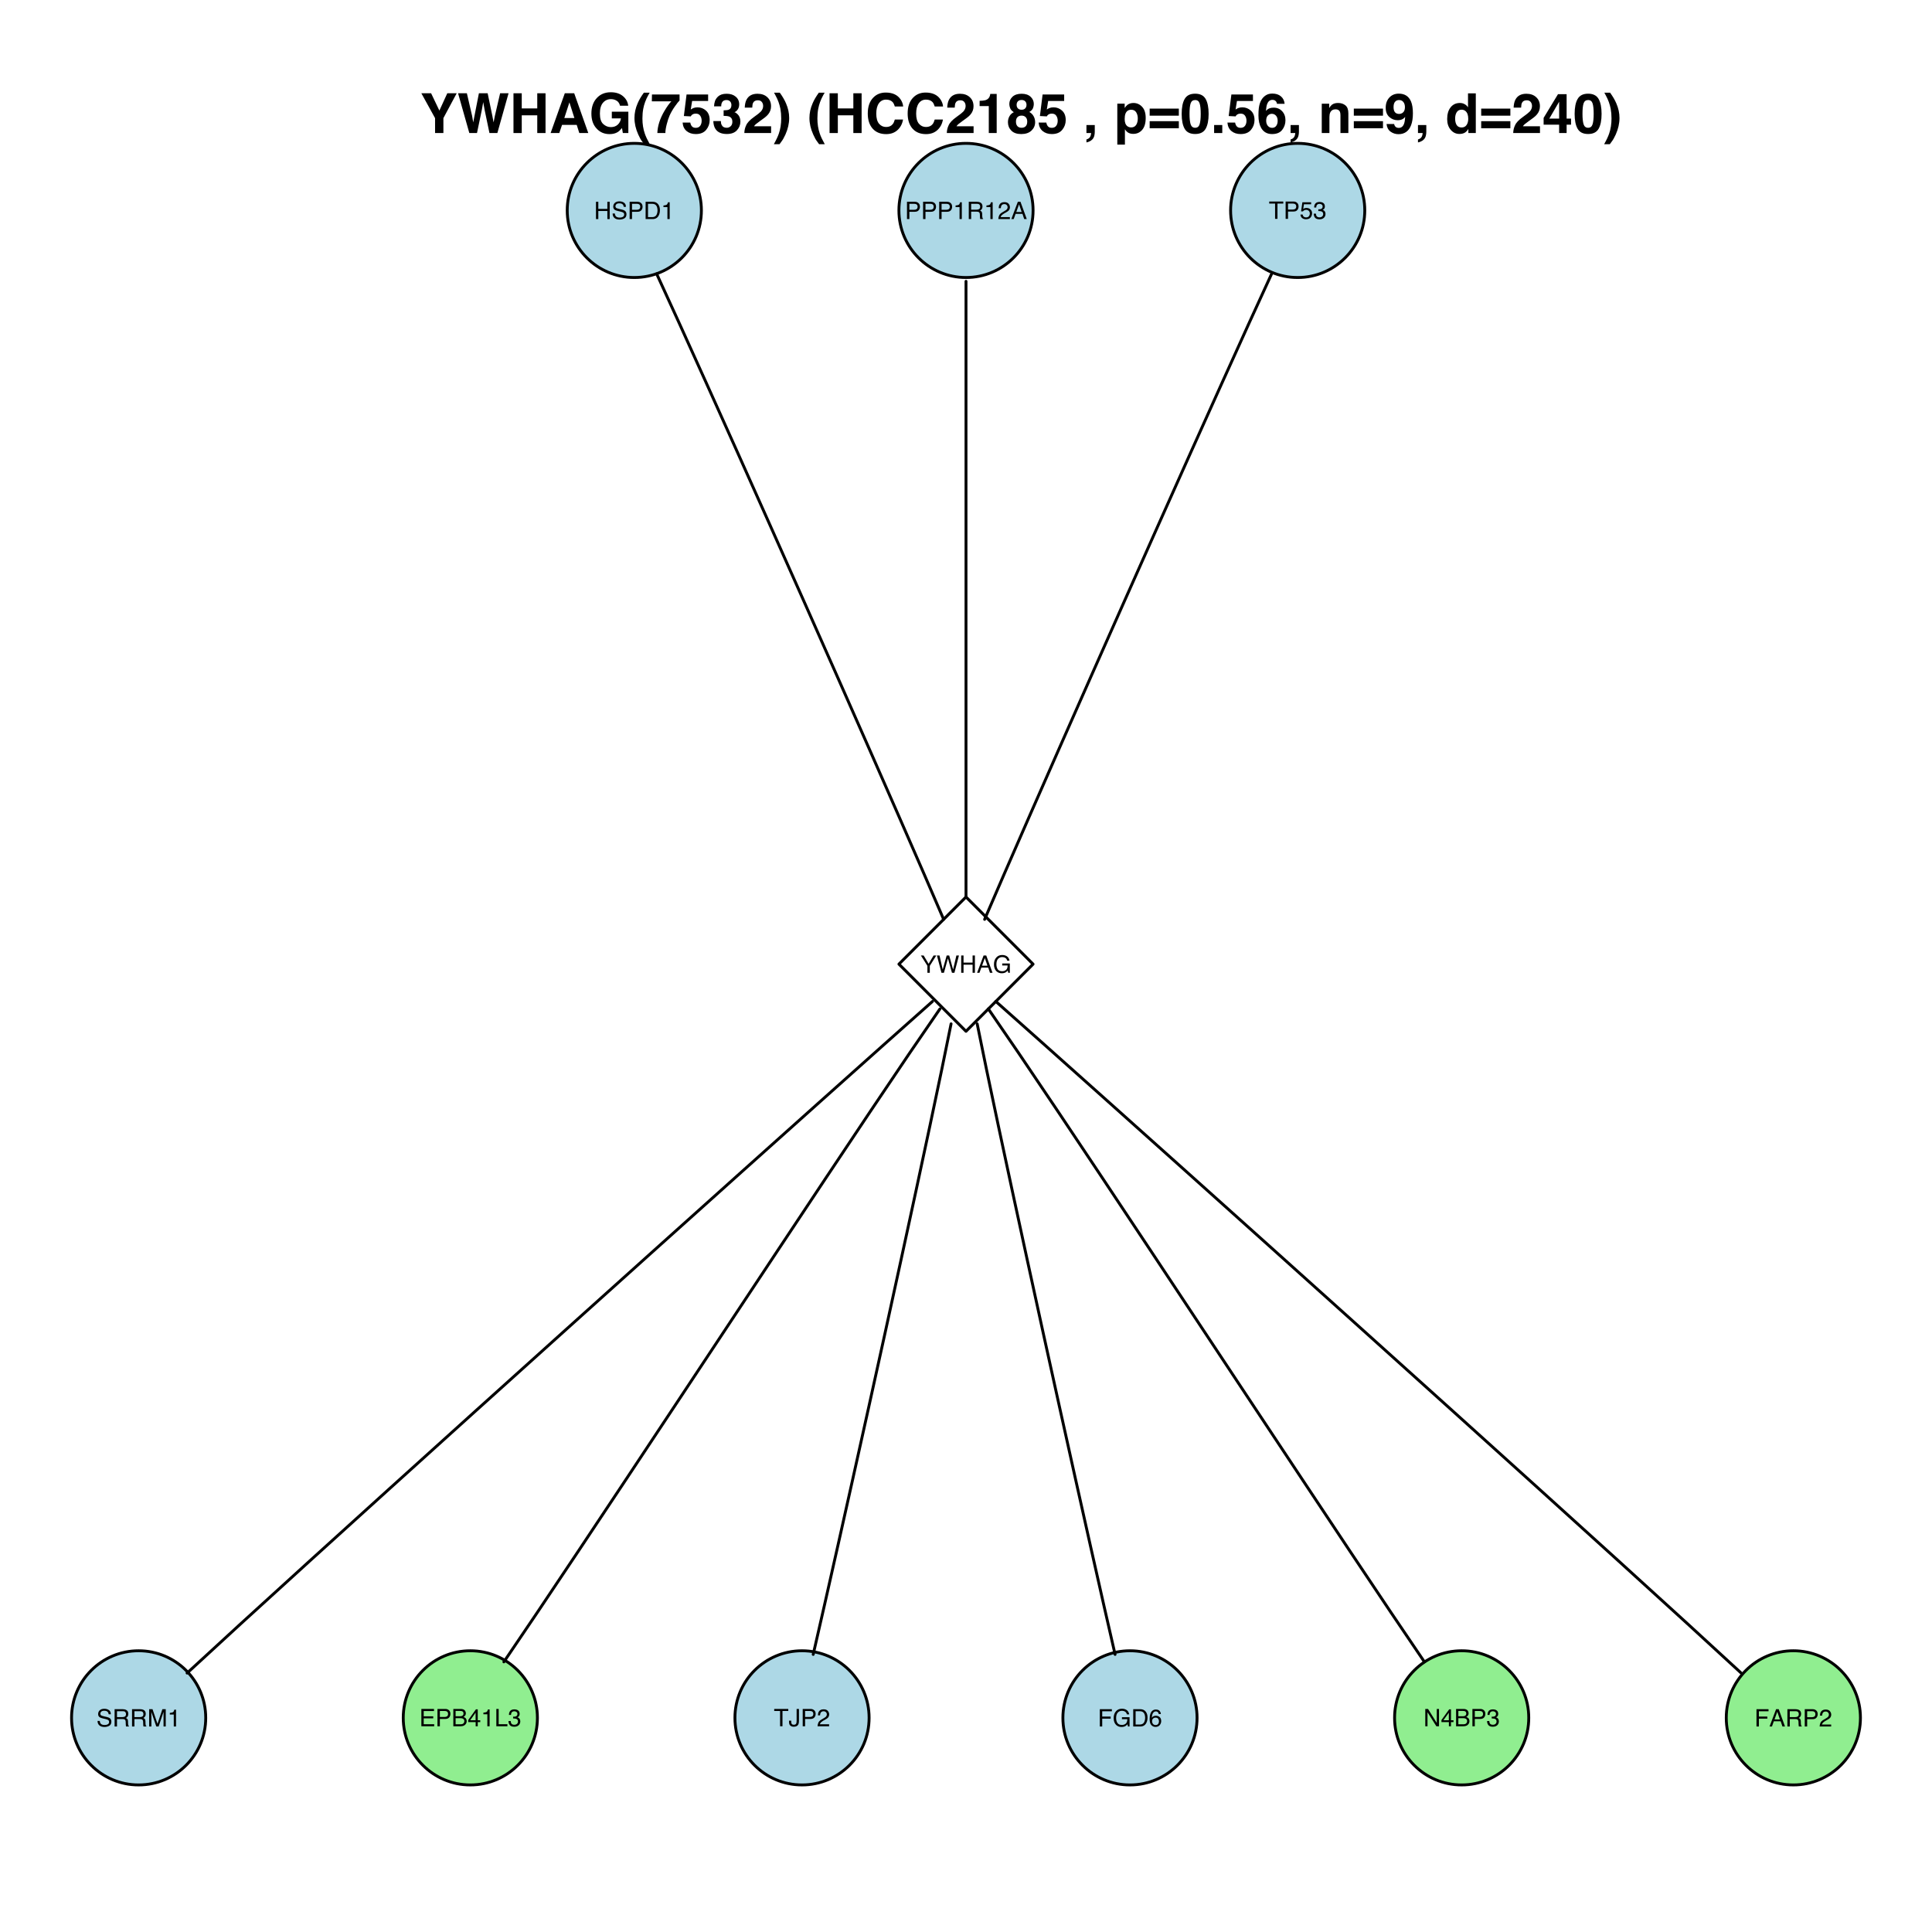 <?xml version="1.0" encoding="UTF-8"?>
<svg xmlns="http://www.w3.org/2000/svg" xmlns:xlink="http://www.w3.org/1999/xlink" width="504pt" height="504pt" viewBox="0 0 504 504" version="1.1">
<defs>
<g>
<symbol overflow="visible" id="glyph0-0">
<path style="stroke:none;" d="M 0.203 0 L 0.203 -4.516 L 3.781 -4.516 L 3.781 0 Z M 3.219 -0.562 L 3.219 -3.953 L 0.766 -3.953 L 0.766 -0.562 Z "/>
</symbol>
<symbol overflow="visible" id="glyph0-1">
<path style="stroke:none;" d="M 0.5 -4.516 L 1.109 -4.516 L 1.109 -2.656 L 3.469 -2.656 L 3.469 -4.516 L 4.078 -4.516 L 4.078 0 L 3.469 0 L 3.469 -2.109 L 1.109 -2.109 L 1.109 0 L 0.5 0 Z "/>
</symbol>
<symbol overflow="visible" id="glyph0-2">
<path style="stroke:none;" d="M 0.875 -1.453 C 0.895 -1.203 0.957 -0.992 1.062 -0.828 C 1.258 -0.535 1.617 -0.391 2.141 -0.391 C 2.367 -0.391 2.578 -0.422 2.766 -0.484 C 3.129 -0.609 3.312 -0.836 3.312 -1.172 C 3.312 -1.41 3.234 -1.582 3.078 -1.688 C 2.922 -1.789 2.676 -1.879 2.344 -1.953 L 1.734 -2.094 C 1.336 -2.188 1.055 -2.285 0.891 -2.391 C 0.598 -2.578 0.453 -2.859 0.453 -3.234 C 0.453 -3.641 0.594 -3.973 0.875 -4.234 C 1.156 -4.492 1.551 -4.625 2.062 -4.625 C 2.539 -4.625 2.941 -4.508 3.266 -4.281 C 3.598 -4.051 3.766 -3.688 3.766 -3.188 L 3.203 -3.188 C 3.172 -3.426 3.102 -3.613 3 -3.75 C 2.812 -3.988 2.492 -4.109 2.047 -4.109 C 1.691 -4.109 1.43 -4.031 1.266 -3.875 C 1.109 -3.719 1.031 -3.539 1.031 -3.344 C 1.031 -3.125 1.125 -2.961 1.312 -2.859 C 1.438 -2.797 1.711 -2.711 2.141 -2.609 L 2.766 -2.469 C 3.066 -2.395 3.301 -2.301 3.469 -2.188 C 3.758 -1.969 3.906 -1.66 3.906 -1.266 C 3.906 -0.766 3.723 -0.406 3.359 -0.188 C 2.992 0.02 2.57 0.125 2.094 0.125 C 1.531 0.125 1.086 -0.016 0.766 -0.297 C 0.453 -0.578 0.297 -0.961 0.297 -1.453 Z M 2.109 -4.641 Z "/>
</symbol>
<symbol overflow="visible" id="glyph0-3">
<path style="stroke:none;" d="M 0.531 -4.516 L 2.578 -4.516 C 2.973 -4.516 3.289 -4.398 3.531 -4.172 C 3.781 -3.953 3.906 -3.633 3.906 -3.219 C 3.906 -2.863 3.797 -2.555 3.578 -2.297 C 3.359 -2.035 3.023 -1.906 2.578 -1.906 L 1.156 -1.906 L 1.156 0 L 0.531 0 Z M 3.297 -3.219 C 3.297 -3.551 3.172 -3.773 2.922 -3.891 C 2.785 -3.953 2.602 -3.984 2.375 -3.984 L 1.156 -3.984 L 1.156 -2.422 L 2.375 -2.422 C 2.645 -2.422 2.863 -2.477 3.031 -2.594 C 3.207 -2.719 3.297 -2.926 3.297 -3.219 Z "/>
</symbol>
<symbol overflow="visible" id="glyph0-4">
<path style="stroke:none;" d="M 2.219 -0.516 C 2.426 -0.516 2.594 -0.539 2.719 -0.594 C 2.957 -0.664 3.156 -0.816 3.312 -1.047 C 3.426 -1.234 3.508 -1.469 3.562 -1.75 C 3.594 -1.914 3.609 -2.07 3.609 -2.219 C 3.609 -2.781 3.5 -3.211 3.281 -3.516 C 3.062 -3.828 2.703 -3.984 2.203 -3.984 L 1.125 -3.984 L 1.125 -0.516 Z M 0.5 -4.516 L 2.344 -4.516 C 2.957 -4.516 3.438 -4.297 3.781 -3.859 C 4.082 -3.461 4.234 -2.953 4.234 -2.328 C 4.234 -1.848 4.145 -1.414 3.969 -1.031 C 3.656 -0.344 3.109 0 2.328 0 L 0.5 0 Z "/>
</symbol>
<symbol overflow="visible" id="glyph0-5">
<path style="stroke:none;" d="M 0.609 -3.125 L 0.609 -3.547 C 1.004 -3.578 1.281 -3.641 1.438 -3.734 C 1.594 -3.828 1.711 -4.047 1.797 -4.391 L 2.234 -4.391 L 2.234 0 L 1.641 0 L 1.641 -3.125 Z "/>
</symbol>
<symbol overflow="visible" id="glyph0-6">
<path style="stroke:none;" d="M 2.578 -2.453 C 2.867 -2.453 3.098 -2.508 3.266 -2.625 C 3.43 -2.738 3.516 -2.941 3.516 -3.234 C 3.516 -3.555 3.395 -3.781 3.156 -3.906 C 3.031 -3.957 2.863 -3.984 2.656 -3.984 L 1.172 -3.984 L 1.172 -2.453 Z M 0.547 -4.516 L 2.641 -4.516 C 2.984 -4.516 3.27 -4.461 3.5 -4.359 C 3.914 -4.172 4.125 -3.816 4.125 -3.297 C 4.125 -3.023 4.066 -2.801 3.953 -2.625 C 3.848 -2.457 3.695 -2.32 3.5 -2.219 C 3.676 -2.145 3.805 -2.051 3.891 -1.938 C 3.984 -1.82 4.035 -1.633 4.047 -1.375 L 4.062 -0.766 C 4.07 -0.586 4.086 -0.457 4.109 -0.375 C 4.141 -0.227 4.203 -0.133 4.297 -0.094 L 4.297 0 L 3.547 0 C 3.535 -0.039 3.52 -0.094 3.5 -0.156 C 3.488 -0.219 3.477 -0.332 3.469 -0.5 L 3.438 -1.266 C 3.426 -1.555 3.316 -1.754 3.109 -1.859 C 2.992 -1.91 2.812 -1.938 2.562 -1.938 L 1.172 -1.938 L 1.172 0 L 0.547 0 Z "/>
</symbol>
<symbol overflow="visible" id="glyph0-7">
<path style="stroke:none;" d="M 0.203 0 C 0.223 -0.375 0.301 -0.703 0.438 -0.984 C 0.57 -1.266 0.836 -1.52 1.234 -1.75 L 1.812 -2.094 C 2.082 -2.25 2.27 -2.379 2.375 -2.484 C 2.539 -2.66 2.625 -2.859 2.625 -3.078 C 2.625 -3.328 2.547 -3.523 2.391 -3.672 C 2.242 -3.828 2.039 -3.906 1.781 -3.906 C 1.406 -3.906 1.145 -3.766 1 -3.484 C 0.914 -3.328 0.867 -3.113 0.859 -2.844 L 0.297 -2.844 C 0.305 -3.227 0.379 -3.539 0.516 -3.781 C 0.754 -4.207 1.176 -4.422 1.781 -4.422 C 2.289 -4.422 2.66 -4.281 2.891 -4 C 3.117 -3.727 3.234 -3.426 3.234 -3.094 C 3.234 -2.75 3.113 -2.445 2.875 -2.188 C 2.727 -2.051 2.469 -1.879 2.094 -1.672 L 1.672 -1.438 C 1.473 -1.32 1.316 -1.211 1.203 -1.109 C 0.992 -0.93 0.863 -0.734 0.812 -0.516 L 3.219 -0.516 L 3.219 0 Z "/>
</symbol>
<symbol overflow="visible" id="glyph0-8">
<path style="stroke:none;" d="M 2.797 -1.844 L 2.109 -3.844 L 1.391 -1.844 Z M 1.797 -4.516 L 2.484 -4.516 L 4.125 0 L 3.453 0 L 3 -1.359 L 1.203 -1.359 L 0.719 0 L 0.094 0 Z M 2.109 -4.516 Z "/>
</symbol>
<symbol overflow="visible" id="glyph0-9">
<path style="stroke:none;" d="M 3.766 -4.516 L 3.766 -3.984 L 2.25 -3.984 L 2.25 0 L 1.625 0 L 1.625 -3.984 L 0.094 -3.984 L 0.094 -4.516 Z "/>
</symbol>
<symbol overflow="visible" id="glyph0-10">
<path style="stroke:none;" d="M 0.781 -1.125 C 0.812 -0.812 0.957 -0.594 1.219 -0.469 C 1.352 -0.406 1.504 -0.375 1.672 -0.375 C 2.004 -0.375 2.25 -0.477 2.406 -0.688 C 2.562 -0.895 2.641 -1.129 2.641 -1.391 C 2.641 -1.691 2.547 -1.926 2.359 -2.094 C 2.172 -2.258 1.945 -2.344 1.688 -2.344 C 1.488 -2.344 1.32 -2.305 1.188 -2.234 C 1.051 -2.16 0.938 -2.062 0.844 -1.938 L 0.359 -1.953 L 0.703 -4.328 L 2.984 -4.328 L 2.984 -3.797 L 1.109 -3.797 L 0.922 -2.578 C 1.023 -2.648 1.125 -2.707 1.219 -2.75 C 1.383 -2.812 1.57 -2.844 1.781 -2.844 C 2.188 -2.844 2.531 -2.711 2.812 -2.453 C 3.094 -2.191 3.234 -1.863 3.234 -1.469 C 3.234 -1.051 3.102 -0.68 2.844 -0.359 C 2.594 -0.047 2.188 0.109 1.625 0.109 C 1.258 0.109 0.938 0.008 0.656 -0.188 C 0.383 -0.395 0.234 -0.707 0.203 -1.125 Z "/>
</symbol>
<symbol overflow="visible" id="glyph0-11">
<path style="stroke:none;" d="M 1.641 0.125 C 1.117 0.125 0.738 -0.016 0.5 -0.297 C 0.27 -0.586 0.156 -0.941 0.156 -1.359 L 0.734 -1.359 C 0.754 -1.066 0.805 -0.859 0.891 -0.734 C 1.035 -0.504 1.297 -0.391 1.672 -0.391 C 1.961 -0.391 2.191 -0.469 2.359 -0.625 C 2.535 -0.781 2.625 -0.977 2.625 -1.219 C 2.625 -1.52 2.531 -1.727 2.344 -1.844 C 2.164 -1.969 1.91 -2.031 1.578 -2.031 C 1.547 -2.031 1.508 -2.031 1.469 -2.031 C 1.426 -2.031 1.391 -2.031 1.359 -2.031 L 1.359 -2.516 C 1.41 -2.516 1.457 -2.508 1.5 -2.5 C 1.539 -2.5 1.582 -2.5 1.625 -2.5 C 1.832 -2.5 2.004 -2.535 2.141 -2.609 C 2.367 -2.723 2.484 -2.926 2.484 -3.219 C 2.484 -3.438 2.406 -3.602 2.25 -3.719 C 2.094 -3.844 1.91 -3.906 1.703 -3.906 C 1.336 -3.906 1.082 -3.781 0.938 -3.531 C 0.863 -3.395 0.82 -3.203 0.812 -2.953 L 0.266 -2.953 C 0.266 -3.285 0.328 -3.566 0.453 -3.797 C 0.68 -4.203 1.078 -4.406 1.641 -4.406 C 2.098 -4.406 2.445 -4.305 2.688 -4.109 C 2.938 -3.91 3.062 -3.617 3.062 -3.234 C 3.062 -2.961 2.988 -2.742 2.844 -2.578 C 2.75 -2.473 2.629 -2.395 2.484 -2.344 C 2.723 -2.27 2.906 -2.145 3.031 -1.969 C 3.164 -1.789 3.234 -1.566 3.234 -1.297 C 3.234 -0.879 3.094 -0.535 2.812 -0.266 C 2.531 -0.004 2.141 0.125 1.641 0.125 Z "/>
</symbol>
<symbol overflow="visible" id="glyph0-12">
<path style="stroke:none;" d="M 0.125 -4.516 L 0.844 -4.516 L 2.141 -2.344 L 3.438 -4.516 L 4.156 -4.516 L 2.453 -1.812 L 2.453 0 L 1.828 0 L 1.828 -1.812 Z M 2.156 -4.516 Z "/>
</symbol>
<symbol overflow="visible" id="glyph0-13">
<path style="stroke:none;" d="M 0.781 -4.516 L 1.625 -0.844 L 2.656 -4.516 L 3.312 -4.516 L 4.328 -0.844 L 5.188 -4.516 L 5.859 -4.516 L 4.672 0 L 4.031 0 L 2.984 -3.75 L 1.938 0 L 1.297 0 L 0.109 -4.516 Z "/>
</symbol>
<symbol overflow="visible" id="glyph0-14">
<path style="stroke:none;" d="M 2.438 -4.641 C 2.852 -4.641 3.219 -4.555 3.531 -4.391 C 3.977 -4.148 4.254 -3.738 4.359 -3.156 L 3.75 -3.156 C 3.676 -3.477 3.523 -3.711 3.297 -3.859 C 3.066 -4.016 2.773 -4.094 2.422 -4.094 C 2.004 -4.094 1.648 -3.938 1.359 -3.625 C 1.078 -3.312 0.938 -2.844 0.938 -2.219 C 0.938 -1.688 1.051 -1.25 1.281 -0.906 C 1.52 -0.57 1.906 -0.406 2.438 -0.406 C 2.844 -0.406 3.18 -0.52 3.453 -0.75 C 3.723 -0.988 3.859 -1.375 3.859 -1.906 L 2.453 -1.906 L 2.453 -2.422 L 4.438 -2.422 L 4.438 0 L 4.031 0 L 3.891 -0.578 C 3.68 -0.348 3.5 -0.191 3.344 -0.109 C 3.07 0.047 2.727 0.125 2.312 0.125 C 1.781 0.125 1.32 -0.051 0.938 -0.406 C 0.508 -0.832 0.297 -1.426 0.297 -2.188 C 0.297 -2.945 0.504 -3.551 0.922 -4 C 1.305 -4.426 1.812 -4.641 2.438 -4.641 Z M 2.328 -4.641 Z "/>
</symbol>
<symbol overflow="visible" id="glyph0-15">
<path style="stroke:none;" d="M 0.469 -4.516 L 1.344 -4.516 L 2.641 -0.703 L 3.922 -4.516 L 4.797 -4.516 L 4.797 0 L 4.219 0 L 4.219 -2.672 C 4.219 -2.754 4.219 -2.898 4.219 -3.109 C 4.219 -3.328 4.219 -3.562 4.219 -3.812 L 2.938 0 L 2.328 0 L 1.031 -3.812 L 1.031 -3.672 C 1.031 -3.555 1.031 -3.383 1.031 -3.156 C 1.039 -2.938 1.047 -2.773 1.047 -2.672 L 1.047 0 L 0.469 0 Z "/>
</symbol>
<symbol overflow="visible" id="glyph0-16">
<path style="stroke:none;" d="M 0.531 -4.516 L 3.828 -4.516 L 3.828 -3.969 L 1.141 -3.969 L 1.141 -2.594 L 3.625 -2.594 L 3.625 -2.062 L 1.141 -2.062 L 1.141 -0.531 L 3.875 -0.531 L 3.875 0 L 0.531 0 Z M 2.203 -4.516 Z "/>
</symbol>
<symbol overflow="visible" id="glyph0-17">
<path style="stroke:none;" d="M 2.172 -2.609 C 2.43 -2.609 2.633 -2.645 2.781 -2.719 C 3.008 -2.832 3.125 -3.035 3.125 -3.328 C 3.125 -3.617 3.004 -3.816 2.766 -3.922 C 2.629 -3.973 2.426 -4 2.156 -4 L 1.062 -4 L 1.062 -2.609 Z M 2.391 -0.516 C 2.766 -0.516 3.031 -0.625 3.188 -0.844 C 3.289 -0.977 3.344 -1.145 3.344 -1.344 C 3.344 -1.676 3.191 -1.898 2.891 -2.016 C 2.734 -2.078 2.531 -2.109 2.281 -2.109 L 1.062 -2.109 L 1.062 -0.516 Z M 0.469 -4.516 L 2.406 -4.516 C 2.938 -4.516 3.312 -4.359 3.531 -4.047 C 3.664 -3.859 3.734 -3.641 3.734 -3.391 C 3.734 -3.109 3.648 -2.879 3.484 -2.703 C 3.398 -2.598 3.281 -2.508 3.125 -2.438 C 3.352 -2.344 3.523 -2.242 3.641 -2.141 C 3.848 -1.941 3.953 -1.664 3.953 -1.312 C 3.953 -1.02 3.859 -0.758 3.672 -0.531 C 3.398 -0.176 2.969 0 2.375 0 L 0.469 0 Z "/>
</symbol>
<symbol overflow="visible" id="glyph0-18">
<path style="stroke:none;" d="M 2.078 -1.562 L 2.078 -3.547 L 0.672 -1.562 Z M 2.094 0 L 2.094 -1.078 L 0.156 -1.078 L 0.156 -1.625 L 2.172 -4.422 L 2.641 -4.422 L 2.641 -1.562 L 3.297 -1.562 L 3.297 -1.078 L 2.641 -1.078 L 2.641 0 Z "/>
</symbol>
<symbol overflow="visible" id="glyph0-19">
<path style="stroke:none;" d="M 0.484 -4.516 L 1.094 -4.516 L 1.094 -0.531 L 3.375 -0.531 L 3.375 0 L 0.484 0 Z "/>
</symbol>
<symbol overflow="visible" id="glyph0-20">
<path style="stroke:none;" d="M 2.703 -1.344 C 2.703 -0.969 2.645 -0.672 2.531 -0.453 C 2.32 -0.066 1.922 0.125 1.328 0.125 C 0.992 0.125 0.707 0.031 0.469 -0.156 C 0.227 -0.344 0.109 -0.672 0.109 -1.141 L 0.109 -1.453 L 0.688 -1.453 L 0.688 -1.141 C 0.688 -0.891 0.738 -0.703 0.844 -0.578 C 0.957 -0.453 1.129 -0.391 1.359 -0.391 C 1.68 -0.391 1.895 -0.504 2 -0.734 C 2.062 -0.867 2.094 -1.125 2.094 -1.5 L 2.094 -4.516 L 2.703 -4.516 Z "/>
</symbol>
<symbol overflow="visible" id="glyph0-21">
<path style="stroke:none;" d="M 0.531 -4.516 L 3.672 -4.516 L 3.672 -3.969 L 1.156 -3.969 L 1.156 -2.594 L 3.359 -2.594 L 3.359 -2.047 L 1.156 -2.047 L 1.156 0 L 0.531 0 Z "/>
</symbol>
<symbol overflow="visible" id="glyph0-22">
<path style="stroke:none;" d="M 1.844 -4.422 C 2.332 -4.422 2.672 -4.289 2.859 -4.031 C 3.055 -3.781 3.156 -3.52 3.156 -3.25 L 2.609 -3.25 C 2.578 -3.426 2.523 -3.562 2.453 -3.656 C 2.316 -3.844 2.113 -3.938 1.844 -3.938 C 1.539 -3.938 1.297 -3.789 1.109 -3.5 C 0.93 -3.219 0.832 -2.812 0.812 -2.281 C 0.938 -2.469 1.094 -2.609 1.281 -2.703 C 1.457 -2.773 1.656 -2.812 1.875 -2.812 C 2.25 -2.812 2.57 -2.691 2.844 -2.453 C 3.113 -2.223 3.25 -1.875 3.25 -1.406 C 3.25 -1.008 3.117 -0.656 2.859 -0.344 C 2.598 -0.039 2.227 0.109 1.75 0.109 C 1.344 0.109 0.988 -0.047 0.688 -0.359 C 0.383 -0.672 0.234 -1.195 0.234 -1.938 C 0.234 -2.477 0.301 -2.941 0.438 -3.328 C 0.695 -4.055 1.164 -4.422 1.844 -4.422 Z M 1.797 -0.375 C 2.086 -0.375 2.305 -0.473 2.453 -0.672 C 2.598 -0.867 2.672 -1.098 2.672 -1.359 C 2.672 -1.586 2.602 -1.801 2.469 -2 C 2.344 -2.207 2.113 -2.312 1.781 -2.312 C 1.539 -2.312 1.328 -2.234 1.141 -2.078 C 0.961 -1.922 0.875 -1.68 0.875 -1.359 C 0.875 -1.086 0.957 -0.852 1.125 -0.656 C 1.289 -0.469 1.516 -0.375 1.797 -0.375 Z "/>
</symbol>
<symbol overflow="visible" id="glyph0-23">
<path style="stroke:none;" d="M 0.484 -4.516 L 1.203 -4.516 L 3.484 -0.859 L 3.484 -4.516 L 4.062 -4.516 L 4.062 0 L 3.375 0 L 1.062 -3.656 L 1.062 0 L 0.484 0 Z M 2.234 -4.516 Z "/>
</symbol>
<symbol overflow="visible" id="glyph1-0">
<path style="stroke:none;" d="M 1.078 0 L 1.078 -10.375 L 9.438 -10.375 L 9.438 0 Z M 8.141 -1.297 L 8.141 -9.078 L 2.375 -9.078 L 2.375 -1.297 Z "/>
</symbol>
<symbol overflow="visible" id="glyph1-1">
<path style="stroke:none;" d="M 7.016 -10.375 L 9.469 -10.375 L 6 -3.891 L 6 0 L 3.828 0 L 3.828 -3.891 L 0.25 -10.375 L 2.797 -10.375 L 4.953 -5.859 Z M 4.859 -10.375 Z "/>
</symbol>
<symbol overflow="visible" id="glyph1-2">
<path style="stroke:none;" d="M 2.516 -10.375 L 3.891 -4.438 L 4.172 -2.781 L 4.484 -4.391 L 5.656 -10.375 L 7.938 -10.375 L 9.172 -4.438 L 9.484 -2.781 L 9.797 -4.375 L 11.188 -10.375 L 13.391 -10.375 L 10.469 0 L 8.406 0 L 7.141 -6.062 L 6.781 -8.062 L 6.422 -6.062 L 5.156 0 L 3.156 0 L 0.219 -10.375 Z "/>
</symbol>
<symbol overflow="visible" id="glyph1-3">
<path style="stroke:none;" d="M 1.078 0 L 1.078 -10.375 L 3.234 -10.375 L 3.234 -6.422 L 7.281 -6.422 L 7.281 -10.375 L 9.438 -10.375 L 9.438 0 L 7.281 0 L 7.281 -4.625 L 3.234 -4.625 L 3.234 0 Z "/>
</symbol>
<symbol overflow="visible" id="glyph1-4">
<path style="stroke:none;" d="M 3.938 -3.922 L 6.562 -3.922 L 5.266 -8 Z M 4.062 -10.375 L 6.516 -10.375 L 10.188 0 L 7.844 0 L 7.172 -2.125 L 3.344 -2.125 L 2.625 0 L 0.359 0 Z M 5.281 -10.375 Z "/>
</symbol>
<symbol overflow="visible" id="glyph1-5">
<path style="stroke:none;" d="M 8.062 -7.125 C 7.906 -7.832 7.504 -8.328 6.859 -8.609 C 6.504 -8.766 6.109 -8.844 5.672 -8.844 C 4.836 -8.844 4.148 -8.523 3.609 -7.891 C 3.078 -7.266 2.812 -6.32 2.812 -5.062 C 2.812 -3.781 3.102 -2.875 3.688 -2.344 C 4.27 -1.812 4.93 -1.547 5.672 -1.547 C 6.398 -1.547 6.992 -1.754 7.453 -2.172 C 7.922 -2.598 8.207 -3.148 8.312 -3.828 L 5.922 -3.828 L 5.922 -5.562 L 10.234 -5.562 L 10.234 0 L 8.797 0 L 8.578 -1.297 C 8.16 -0.805 7.785 -0.457 7.453 -0.25 C 6.879 0.102 6.176 0.281 5.344 0.281 C 3.969 0.281 2.844 -0.195 1.969 -1.156 C 1.051 -2.113 0.594 -3.422 0.594 -5.078 C 0.594 -6.754 1.055 -8.098 1.984 -9.109 C 2.91 -10.129 4.133 -10.641 5.656 -10.641 C 6.969 -10.641 8.023 -10.301 8.828 -9.625 C 9.629 -8.957 10.086 -8.125 10.203 -7.125 Z M 5.641 -10.641 Z "/>
</symbol>
<symbol overflow="visible" id="glyph1-6">
<path style="stroke:none;" d="M 1.453 -7.75 C 1.816 -8.613 2.359 -9.539 3.078 -10.531 L 4.594 -10.531 L 4.156 -9.75 C 3.562 -8.664 3.148 -7.531 2.922 -6.344 C 2.773 -5.562 2.703 -4.711 2.703 -3.797 C 2.703 -2.359 2.91 -1.039 3.328 0.156 C 3.566 0.875 4 1.789 4.625 2.906 L 3.141 2.906 L 2.641 2.219 C 2.316 1.812 1.973 1.195 1.609 0.375 C 0.953 -1.082 0.625 -2.516 0.625 -3.922 C 0.625 -5.211 0.898 -6.488 1.453 -7.75 Z "/>
</symbol>
<symbol overflow="visible" id="glyph1-7">
<path style="stroke:none;" d="M 7.594 -8.5 C 7.289 -8.195 6.875 -7.664 6.344 -6.906 C 5.812 -6.156 5.363 -5.379 5 -4.578 C 4.719 -3.941 4.461 -3.164 4.234 -2.25 C 4.004 -1.332 3.891 -0.582 3.891 0 L 1.797 0 C 1.859 -1.832 2.461 -3.734 3.609 -5.703 C 4.336 -6.93 4.953 -7.785 5.453 -8.266 L 0.359 -8.266 L 0.391 -10.062 L 7.594 -10.062 Z "/>
</symbol>
<symbol overflow="visible" id="glyph1-8">
<path style="stroke:none;" d="M 2.375 -2.734 C 2.457 -2.297 2.609 -1.957 2.828 -1.719 C 3.055 -1.477 3.383 -1.359 3.812 -1.359 C 4.312 -1.359 4.691 -1.531 4.953 -1.875 C 5.211 -2.227 5.344 -2.672 5.344 -3.203 C 5.344 -3.723 5.219 -4.16 4.969 -4.516 C 4.727 -4.879 4.352 -5.062 3.844 -5.062 C 3.594 -5.062 3.379 -5.031 3.203 -4.969 C 2.891 -4.852 2.656 -4.645 2.5 -4.344 L 0.703 -4.438 L 1.406 -10.062 L 7.031 -10.062 L 7.031 -8.359 L 2.859 -8.359 L 2.5 -6.141 C 2.812 -6.336 3.051 -6.469 3.219 -6.531 C 3.508 -6.645 3.863 -6.703 4.281 -6.703 C 5.125 -6.703 5.859 -6.414 6.484 -5.844 C 7.117 -5.281 7.438 -4.457 7.438 -3.375 C 7.438 -2.426 7.133 -1.582 6.531 -0.844 C 5.926 -0.102 5.02 0.266 3.812 0.266 C 2.844 0.266 2.047 0.004 1.422 -0.516 C 0.797 -1.035 0.445 -1.773 0.375 -2.734 Z "/>
</symbol>
<symbol overflow="visible" id="glyph1-9">
<path style="stroke:none;" d="M 2.344 -3.125 C 2.344 -2.719 2.41 -2.383 2.547 -2.125 C 2.785 -1.625 3.227 -1.375 3.875 -1.375 C 4.27 -1.375 4.613 -1.508 4.906 -1.781 C 5.195 -2.051 5.344 -2.441 5.344 -2.953 C 5.344 -3.617 5.07 -4.066 4.531 -4.297 C 4.219 -4.422 3.727 -4.484 3.062 -4.484 L 3.062 -5.922 C 3.719 -5.93 4.176 -5.992 4.438 -6.109 C 4.875 -6.305 5.094 -6.703 5.094 -7.297 C 5.094 -7.691 4.977 -8.008 4.75 -8.25 C 4.531 -8.488 4.211 -8.609 3.797 -8.609 C 3.328 -8.609 2.977 -8.457 2.75 -8.156 C 2.531 -7.863 2.426 -7.469 2.438 -6.969 L 0.562 -6.969 C 0.582 -7.469 0.672 -7.945 0.828 -8.406 C 0.984 -8.801 1.238 -9.172 1.594 -9.516 C 1.852 -9.754 2.164 -9.938 2.531 -10.062 C 2.895 -10.188 3.336 -10.25 3.859 -10.25 C 4.836 -10.25 5.625 -9.992 6.219 -9.484 C 6.82 -8.984 7.125 -8.312 7.125 -7.469 C 7.125 -6.863 6.941 -6.352 6.578 -5.938 C 6.359 -5.688 6.125 -5.516 5.875 -5.422 C 6.062 -5.422 6.328 -5.258 6.672 -4.938 C 7.18 -4.469 7.438 -3.82 7.438 -3 C 7.438 -2.133 7.133 -1.375 6.531 -0.719 C 5.938 -0.07 5.055 0.25 3.891 0.25 C 2.441 0.25 1.438 -0.219 0.875 -1.156 C 0.57 -1.656 0.406 -2.312 0.375 -3.125 Z "/>
</symbol>
<symbol overflow="visible" id="glyph1-10">
<path style="stroke:none;" d="M 0.453 0 C 0.473 -0.727 0.629 -1.395 0.922 -2 C 1.203 -2.688 1.879 -3.41 2.953 -4.172 C 3.867 -4.828 4.461 -5.297 4.734 -5.578 C 5.148 -6.023 5.359 -6.516 5.359 -7.047 C 5.359 -7.484 5.238 -7.844 5 -8.125 C 4.77 -8.406 4.43 -8.547 3.984 -8.547 C 3.367 -8.547 2.953 -8.32 2.734 -7.875 C 2.609 -7.613 2.535 -7.195 2.516 -6.625 L 0.562 -6.625 C 0.594 -7.488 0.75 -8.188 1.031 -8.719 C 1.57 -9.738 2.523 -10.25 3.891 -10.25 C 4.961 -10.25 5.816 -9.945 6.453 -9.344 C 7.098 -8.75 7.422 -7.961 7.422 -6.984 C 7.422 -6.223 7.191 -5.551 6.734 -4.969 C 6.441 -4.57 5.957 -4.141 5.281 -3.672 L 4.484 -3.094 C 3.984 -2.738 3.641 -2.477 3.453 -2.312 C 3.266 -2.156 3.109 -1.973 2.984 -1.766 L 7.438 -1.766 L 7.438 0 Z "/>
</symbol>
<symbol overflow="visible" id="glyph1-11">
<path style="stroke:none;" d="M 1.688 -10.531 C 2.406 -9.539 2.945 -8.613 3.312 -7.75 C 3.863 -6.488 4.141 -5.211 4.141 -3.922 C 4.141 -2.516 3.816 -1.082 3.172 0.375 C 2.797 1.195 2.445 1.812 2.125 2.219 L 1.625 2.906 L 0.141 2.906 C 0.766 1.789 1.195 0.875 1.438 0.156 C 1.852 -1.039 2.062 -2.359 2.062 -3.797 C 2.062 -4.711 1.988 -5.562 1.844 -6.344 C 1.613 -7.531 1.203 -8.664 0.609 -9.75 L 0.188 -10.531 Z "/>
</symbol>
<symbol overflow="visible" id="glyph1-12">
<path style="stroke:none;" d=""/>
</symbol>
<symbol overflow="visible" id="glyph1-13">
<path style="stroke:none;" d="M 0.641 -5.094 C 0.641 -6.906 1.129 -8.301 2.109 -9.281 C 2.953 -10.133 4.023 -10.562 5.328 -10.562 C 7.066 -10.562 8.344 -9.988 9.156 -8.844 C 9.594 -8.207 9.832 -7.566 9.875 -6.922 L 7.703 -6.922 C 7.555 -7.41 7.375 -7.785 7.156 -8.047 C 6.758 -8.492 6.176 -8.719 5.406 -8.719 C 4.625 -8.719 4.004 -8.398 3.547 -7.766 C 3.086 -7.129 2.859 -6.227 2.859 -5.062 C 2.859 -3.895 3.098 -3.02 3.578 -2.438 C 4.066 -1.863 4.68 -1.578 5.422 -1.578 C 6.18 -1.578 6.758 -1.828 7.156 -2.328 C 7.375 -2.598 7.555 -3 7.703 -3.531 L 9.844 -3.531 C 9.656 -2.406 9.176 -1.488 8.406 -0.781 C 7.633 -0.07 6.645 0.281 5.438 0.281 C 3.945 0.281 2.773 -0.191 1.922 -1.141 C 1.066 -2.109 0.641 -3.426 0.641 -5.094 Z M 5.266 -10.688 Z "/>
</symbol>
<symbol overflow="visible" id="glyph1-14">
<path style="stroke:none;" d="M 1 -7.031 L 1 -8.406 C 1.633 -8.426 2.078 -8.469 2.328 -8.531 C 2.734 -8.613 3.062 -8.789 3.312 -9.062 C 3.488 -9.238 3.617 -9.484 3.703 -9.797 C 3.754 -9.973 3.781 -10.109 3.781 -10.203 L 5.453 -10.203 L 5.453 0 L 3.391 0 L 3.391 -7.031 Z "/>
</symbol>
<symbol overflow="visible" id="glyph1-15">
<path style="stroke:none;" d="M 2.469 -2.969 C 2.469 -2.457 2.598 -2.062 2.859 -1.781 C 3.117 -1.508 3.477 -1.375 3.938 -1.375 C 4.395 -1.375 4.754 -1.508 5.016 -1.781 C 5.273 -2.062 5.406 -2.457 5.406 -2.969 C 5.406 -3.488 5.27 -3.879 5 -4.141 C 4.738 -4.41 4.383 -4.547 3.938 -4.547 C 3.477 -4.547 3.117 -4.41 2.859 -4.141 C 2.598 -3.879 2.469 -3.488 2.469 -2.969 Z M 0.375 -2.828 C 0.375 -3.398 0.504 -3.914 0.766 -4.375 C 1.023 -4.844 1.406 -5.195 1.906 -5.438 C 1.414 -5.758 1.098 -6.109 0.953 -6.484 C 0.805 -6.867 0.734 -7.227 0.734 -7.562 C 0.734 -8.312 1.008 -8.945 1.562 -9.469 C 2.125 -9.988 2.914 -10.25 3.938 -10.25 C 4.945 -10.25 5.727 -9.988 6.281 -9.469 C 6.844 -8.945 7.125 -8.312 7.125 -7.562 C 7.125 -7.227 7.051 -6.867 6.906 -6.484 C 6.758 -6.109 6.441 -5.781 5.953 -5.5 C 6.453 -5.219 6.828 -4.844 7.078 -4.375 C 7.336 -3.914 7.469 -3.398 7.469 -2.828 C 7.469 -1.973 7.148 -1.242 6.516 -0.641 C 5.879 -0.035 4.988 0.266 3.844 0.266 C 2.707 0.266 1.844 -0.035 1.25 -0.641 C 0.664 -1.242 0.375 -1.973 0.375 -2.828 Z M 2.641 -7.344 C 2.641 -6.969 2.754 -6.66 2.984 -6.422 C 3.211 -6.191 3.531 -6.078 3.938 -6.078 C 4.344 -6.078 4.656 -6.191 4.875 -6.422 C 5.102 -6.66 5.219 -6.969 5.219 -7.344 C 5.219 -7.75 5.102 -8.062 4.875 -8.281 C 4.656 -8.508 4.344 -8.625 3.938 -8.625 C 3.531 -8.625 3.211 -8.508 2.984 -8.281 C 2.754 -8.062 2.641 -7.75 2.641 -7.344 Z "/>
</symbol>
<symbol overflow="visible" id="glyph1-16">
<path style="stroke:none;" d="M 0.828 1.672 C 1.234 1.555 1.531 1.363 1.719 1.094 C 1.906 0.832 2.016 0.469 2.047 0 L 0.828 0 L 0.828 -2.094 L 3 -2.094 L 3 -0.281 C 3 0.039 2.957 0.375 2.875 0.719 C 2.789 1.062 2.633 1.363 2.406 1.625 C 2.156 1.895 1.859 2.098 1.516 2.234 C 1.18 2.367 0.953 2.438 0.828 2.438 Z "/>
</symbol>
<symbol overflow="visible" id="glyph1-17">
<path style="stroke:none;" d="M 6.219 -3.828 C 6.219 -4.422 6.082 -4.941 5.812 -5.391 C 5.539 -5.848 5.102 -6.078 4.5 -6.078 C 3.77 -6.078 3.27 -5.734 3 -5.047 C 2.863 -4.68 2.797 -4.219 2.797 -3.656 C 2.797 -2.77 3.031 -2.145 3.5 -1.781 C 3.781 -1.57 4.113 -1.469 4.5 -1.469 C 5.062 -1.469 5.488 -1.68 5.781 -2.109 C 6.07 -2.535 6.219 -3.109 6.219 -3.828 Z M 5.078 -7.844 C 5.973 -7.844 6.727 -7.508 7.344 -6.844 C 7.969 -6.188 8.281 -5.219 8.281 -3.938 C 8.281 -2.582 7.977 -1.551 7.375 -0.844 C 6.77 -0.133 5.988 0.219 5.031 0.219 C 4.414 0.219 3.91 0.066 3.516 -0.234 C 3.285 -0.41 3.066 -0.66 2.859 -0.984 L 2.859 3.016 L 0.875 3.016 L 0.875 -7.672 L 2.797 -7.672 L 2.797 -6.531 C 3.016 -6.863 3.242 -7.129 3.484 -7.328 C 3.93 -7.672 4.461 -7.844 5.078 -7.844 Z "/>
</symbol>
<symbol overflow="visible" id="glyph1-18">
<path style="stroke:none;" d="M 8.125 -6.375 L 8.125 -4.531 L 0.516 -4.531 L 0.516 -6.375 Z M 8.125 -3.094 L 8.125 -1.25 L 0.516 -1.25 L 0.516 -3.094 Z "/>
</symbol>
<symbol overflow="visible" id="glyph1-19">
<path style="stroke:none;" d="M 2.5 -5 C 2.5 -3.832 2.594 -2.938 2.781 -2.312 C 2.977 -1.688 3.375 -1.375 3.969 -1.375 C 4.562 -1.375 4.953 -1.688 5.141 -2.312 C 5.328 -2.938 5.422 -3.832 5.422 -5 C 5.422 -6.227 5.328 -7.133 5.141 -7.719 C 4.953 -8.312 4.562 -8.609 3.969 -8.609 C 3.375 -8.609 2.977 -8.312 2.781 -7.719 C 2.594 -7.133 2.5 -6.227 2.5 -5 Z M 3.969 -10.266 C 5.27 -10.266 6.18 -9.805 6.703 -8.891 C 7.223 -7.984 7.484 -6.688 7.484 -5 C 7.484 -3.312 7.223 -2.016 6.703 -1.109 C 6.18 -0.203 5.27 0.25 3.969 0.25 C 2.664 0.25 1.754 -0.203 1.234 -1.109 C 0.711 -2.016 0.453 -3.312 0.453 -5 C 0.453 -6.688 0.711 -7.984 1.234 -8.891 C 1.754 -9.805 2.664 -10.266 3.969 -10.266 Z "/>
</symbol>
<symbol overflow="visible" id="glyph1-20">
<path style="stroke:none;" d="M 0.906 -2.094 L 3.031 -2.094 L 3.031 0 L 0.906 0 Z "/>
</symbol>
<symbol overflow="visible" id="glyph1-21">
<path style="stroke:none;" d="M 2.469 -3.234 C 2.469 -2.68 2.613 -2.227 2.906 -1.875 C 3.195 -1.531 3.57 -1.359 4.031 -1.359 C 4.477 -1.359 4.828 -1.523 5.078 -1.859 C 5.336 -2.203 5.469 -2.641 5.469 -3.172 C 5.469 -3.766 5.32 -4.219 5.031 -4.531 C 4.738 -4.852 4.379 -5.016 3.953 -5.016 C 3.617 -5.016 3.316 -4.91 3.047 -4.703 C 2.66 -4.398 2.469 -3.91 2.469 -3.234 Z M 5.281 -7.625 C 5.281 -7.789 5.219 -7.973 5.094 -8.172 C 4.875 -8.492 4.547 -8.656 4.109 -8.656 C 3.461 -8.656 3 -8.289 2.719 -7.562 C 2.57 -7.156 2.469 -6.555 2.406 -5.766 C 2.656 -6.066 2.941 -6.285 3.266 -6.422 C 3.598 -6.555 3.977 -6.625 4.406 -6.625 C 5.312 -6.625 6.051 -6.316 6.625 -5.703 C 7.207 -5.086 7.5 -4.301 7.5 -3.344 C 7.5 -2.383 7.211 -1.539 6.641 -0.812 C 6.078 -0.094 5.195 0.266 4 0.266 C 2.719 0.266 1.77 -0.27 1.156 -1.344 C 0.688 -2.188 0.453 -3.27 0.453 -4.594 C 0.453 -5.375 0.484 -6.008 0.547 -6.5 C 0.66 -7.363 0.891 -8.082 1.234 -8.656 C 1.523 -9.145 1.906 -9.539 2.375 -9.844 C 2.844 -10.145 3.406 -10.297 4.062 -10.297 C 5.008 -10.297 5.766 -10.051 6.328 -9.562 C 6.891 -9.082 7.207 -8.438 7.281 -7.625 Z "/>
</symbol>
<symbol overflow="visible" id="glyph1-22">
<path style="stroke:none;" d="M 5.188 -7.844 C 5.977 -7.844 6.625 -7.633 7.125 -7.219 C 7.633 -6.812 7.891 -6.125 7.891 -5.156 L 7.891 0 L 5.828 0 L 5.828 -4.656 C 5.828 -5.062 5.773 -5.375 5.672 -5.594 C 5.473 -5.988 5.098 -6.188 4.547 -6.188 C 3.867 -6.188 3.398 -5.895 3.141 -5.312 C 3.016 -5.008 2.953 -4.625 2.953 -4.156 L 2.953 0 L 0.953 0 L 0.953 -7.656 L 2.891 -7.656 L 2.891 -6.531 C 3.141 -6.926 3.379 -7.211 3.609 -7.391 C 4.023 -7.691 4.551 -7.844 5.188 -7.844 Z M 4.453 -7.875 Z "/>
</symbol>
<symbol overflow="visible" id="glyph1-23">
<path style="stroke:none;" d="M 0.422 -6.609 C 0.422 -7.703 0.738 -8.586 1.375 -9.266 C 2.008 -9.941 2.828 -10.281 3.828 -10.281 C 5.379 -10.281 6.445 -9.594 7.031 -8.219 C 7.352 -7.445 7.516 -6.426 7.516 -5.156 C 7.516 -3.914 7.359 -2.883 7.047 -2.062 C 6.441 -0.488 5.344 0.297 3.75 0.297 C 2.977 0.297 2.285 0.07 1.672 -0.375 C 1.066 -0.832 0.723 -1.492 0.641 -2.359 L 2.625 -2.359 C 2.676 -2.055 2.801 -1.812 3 -1.625 C 3.207 -1.438 3.484 -1.344 3.828 -1.344 C 4.492 -1.344 4.957 -1.711 5.219 -2.453 C 5.363 -2.848 5.457 -3.438 5.5 -4.219 C 5.312 -3.988 5.117 -3.812 4.922 -3.688 C 4.547 -3.457 4.082 -3.344 3.531 -3.344 C 2.719 -3.344 1.992 -3.625 1.359 -4.188 C 0.734 -4.75 0.422 -5.555 0.422 -6.609 Z M 3.969 -4.984 C 4.238 -4.984 4.5 -5.062 4.75 -5.219 C 5.207 -5.508 5.438 -6.016 5.438 -6.734 C 5.438 -7.305 5.301 -7.758 5.031 -8.094 C 4.758 -8.438 4.391 -8.609 3.922 -8.609 C 3.578 -8.609 3.281 -8.516 3.031 -8.328 C 2.656 -8.023 2.469 -7.516 2.469 -6.797 C 2.469 -6.191 2.586 -5.738 2.828 -5.438 C 3.078 -5.133 3.457 -4.984 3.969 -4.984 Z "/>
</symbol>
<symbol overflow="visible" id="glyph1-24">
<path style="stroke:none;" d="M 3.766 -7.844 C 4.223 -7.844 4.633 -7.738 5 -7.531 C 5.363 -7.332 5.656 -7.055 5.875 -6.703 L 5.875 -10.359 L 7.906 -10.359 L 7.906 0 L 5.969 0 L 5.969 -1.062 C 5.676 -0.602 5.348 -0.27 4.984 -0.062 C 4.617 0.133 4.164 0.234 3.625 0.234 C 2.727 0.234 1.973 -0.125 1.359 -0.844 C 0.742 -1.57 0.438 -2.504 0.438 -3.641 C 0.438 -4.941 0.738 -5.969 1.344 -6.719 C 1.945 -7.469 2.754 -7.844 3.766 -7.844 Z M 4.203 -1.453 C 4.766 -1.453 5.191 -1.66 5.484 -2.078 C 5.785 -2.504 5.938 -3.051 5.938 -3.719 C 5.938 -4.656 5.695 -5.328 5.219 -5.734 C 4.938 -5.973 4.602 -6.094 4.219 -6.094 C 3.625 -6.094 3.191 -5.867 2.922 -5.422 C 2.648 -4.984 2.516 -4.438 2.516 -3.781 C 2.516 -3.07 2.648 -2.504 2.922 -2.078 C 3.203 -1.66 3.629 -1.453 4.203 -1.453 Z "/>
</symbol>
<symbol overflow="visible" id="glyph1-25">
<path style="stroke:none;" d="M 7.531 -2.188 L 6.375 -2.188 L 6.375 0 L 4.422 0 L 4.422 -2.188 L 0.375 -2.188 L 0.375 -3.953 L 4.125 -10.141 L 6.375 -10.141 L 6.375 -3.766 L 7.531 -3.766 Z M 4.422 -3.766 L 4.422 -8.172 L 1.859 -3.766 Z "/>
</symbol>
</g>
</defs>
<g id="surface19608">
<rect x="0" y="0" width="504" height="504" style="fill:rgb(100%,100%,100%);fill-opacity:1;stroke:none;"/>
<path style="fill-rule:nonzero;fill:rgb(67.843%,84.706%,90.196%);fill-opacity:1;stroke-width:0.75;stroke-linecap:round;stroke-linejoin:round;stroke:rgb(0%,0%,0%);stroke-opacity:1;stroke-miterlimit:10;" d="M 182.973 54.895 C 182.973 64.559 175.137 72.395 165.473 72.395 C 155.809 72.395 147.973 64.559 147.973 54.895 C 147.973 45.23 155.809 37.395 165.473 37.395 C 175.137 37.395 182.973 45.23 182.973 54.895 "/>
<path style="fill-rule:nonzero;fill:rgb(67.843%,84.706%,90.196%);fill-opacity:1;stroke-width:0.75;stroke-linecap:round;stroke-linejoin:round;stroke:rgb(0%,0%,0%);stroke-opacity:1;stroke-miterlimit:10;" d="M 269.5 54.895 C 269.5 64.559 261.664 72.395 252 72.395 C 242.336 72.395 234.5 64.559 234.5 54.895 C 234.5 45.23 242.336 37.395 252 37.395 C 261.664 37.395 269.5 45.23 269.5 54.895 "/>
<path style="fill-rule:nonzero;fill:rgb(67.843%,84.706%,90.196%);fill-opacity:1;stroke-width:0.75;stroke-linecap:round;stroke-linejoin:round;stroke:rgb(0%,0%,0%);stroke-opacity:1;stroke-miterlimit:10;" d="M 356.027 54.895 C 356.027 64.559 348.191 72.395 338.527 72.395 C 328.863 72.395 321.027 64.559 321.027 54.895 C 321.027 45.23 328.863 37.395 338.527 37.395 C 348.191 37.395 356.027 45.23 356.027 54.895 "/>
<path style="fill-rule:nonzero;fill:rgb(67.843%,84.706%,90.196%);fill-opacity:1;stroke-width:0.75;stroke-linecap:round;stroke-linejoin:round;stroke:rgb(0%,0%,0%);stroke-opacity:1;stroke-miterlimit:10;" d="M 53.668 448.133 C 53.668 457.797 45.832 465.633 36.168 465.633 C 26.5 465.633 18.668 457.797 18.668 448.133 C 18.668 438.469 26.5 430.633 36.168 430.633 C 45.832 430.633 53.668 438.469 53.668 448.133 "/>
<path style="fill-rule:nonzero;fill:rgb(56.471%,93.333%,56.471%);fill-opacity:1;stroke-width:0.75;stroke-linecap:round;stroke-linejoin:round;stroke:rgb(0%,0%,0%);stroke-opacity:1;stroke-miterlimit:10;" d="M 140.195 448.133 C 140.195 457.797 132.359 465.633 122.695 465.633 C 113.031 465.633 105.195 457.797 105.195 448.133 C 105.195 438.469 113.031 430.633 122.695 430.633 C 132.359 430.633 140.195 438.469 140.195 448.133 "/>
<path style="fill-rule:nonzero;fill:rgb(67.843%,84.706%,90.196%);fill-opacity:1;stroke-width:0.75;stroke-linecap:round;stroke-linejoin:round;stroke:rgb(0%,0%,0%);stroke-opacity:1;stroke-miterlimit:10;" d="M 226.723 448.133 C 226.723 457.797 218.887 465.633 209.223 465.633 C 199.559 465.633 191.723 457.797 191.723 448.133 C 191.723 438.469 199.559 430.633 209.223 430.633 C 218.887 430.633 226.723 438.469 226.723 448.133 "/>
<path style="fill-rule:nonzero;fill:rgb(67.843%,84.706%,90.196%);fill-opacity:1;stroke-width:0.75;stroke-linecap:round;stroke-linejoin:round;stroke:rgb(0%,0%,0%);stroke-opacity:1;stroke-miterlimit:10;" d="M 312.277 448.133 C 312.277 457.797 304.441 465.633 294.777 465.633 C 285.113 465.633 277.277 457.797 277.277 448.133 C 277.277 438.469 285.113 430.633 294.777 430.633 C 304.441 430.633 312.277 438.469 312.277 448.133 "/>
<path style="fill-rule:nonzero;fill:rgb(56.471%,93.333%,56.471%);fill-opacity:1;stroke-width:0.75;stroke-linecap:round;stroke-linejoin:round;stroke:rgb(0%,0%,0%);stroke-opacity:1;stroke-miterlimit:10;" d="M 398.805 448.133 C 398.805 457.797 390.969 465.633 381.305 465.633 C 371.641 465.633 363.805 457.797 363.805 448.133 C 363.805 438.469 371.641 430.633 381.305 430.633 C 390.969 430.633 398.805 438.469 398.805 448.133 "/>
<path style="fill-rule:nonzero;fill:rgb(56.471%,93.333%,56.471%);fill-opacity:1;stroke-width:0.75;stroke-linecap:round;stroke-linejoin:round;stroke:rgb(0%,0%,0%);stroke-opacity:1;stroke-miterlimit:10;" d="M 485.332 448.133 C 485.332 457.797 477.5 465.633 467.832 465.633 C 458.168 465.633 450.332 457.797 450.332 448.133 C 450.332 438.469 458.168 430.633 467.832 430.633 C 477.5 430.633 485.332 438.469 485.332 448.133 "/>
<path style="fill:none;stroke-width:0.75;stroke-linecap:round;stroke-linejoin:round;stroke:rgb(0%,0%,0%);stroke-opacity:1;stroke-miterlimit:10;" d="M 234.5 251.512 L 252 233.992 L 269.5 251.512 L 252 269.035 L 234.5 251.512 "/>
<g style="fill:rgb(0%,0%,0%);fill-opacity:1;">
  <use xlink:href="#glyph0-1" x="154.973" y="57.152"/>
  <use xlink:href="#glyph0-2" x="159.52" y="57.152"/>
  <use xlink:href="#glyph0-3" x="163.72" y="57.152"/>
  <use xlink:href="#glyph0-4" x="167.92" y="57.152"/>
  <use xlink:href="#glyph0-5" x="172.467" y="57.152"/>
</g>
<g style="fill:rgb(0%,0%,0%);fill-opacity:1;">
  <use xlink:href="#glyph0-3" x="236.074" y="57.152"/>
  <use xlink:href="#glyph0-3" x="240.274" y="57.152"/>
  <use xlink:href="#glyph0-3" x="244.474" y="57.152"/>
  <use xlink:href="#glyph0-5" x="248.674" y="57.152"/>
  <use xlink:href="#glyph0-6" x="252.176" y="57.152"/>
  <use xlink:href="#glyph0-5" x="256.724" y="57.152"/>
  <use xlink:href="#glyph0-7" x="260.226" y="57.152"/>
  <use xlink:href="#glyph0-8" x="263.728" y="57.152"/>
</g>
<g style="fill:rgb(0%,0%,0%);fill-opacity:1;">
  <use xlink:href="#glyph0-9" x="331.004" y="57.09"/>
  <use xlink:href="#glyph0-3" x="334.85" y="57.09"/>
  <use xlink:href="#glyph0-10" x="339.05" y="57.09"/>
  <use xlink:href="#glyph0-11" x="342.552" y="57.09"/>
</g>
<g style="fill:rgb(0%,0%,0%);fill-opacity:1;">
  <use xlink:href="#glyph0-12" x="240.105" y="253.77"/>
  <use xlink:href="#glyph0-13" x="244.305" y="253.77"/>
  <use xlink:href="#glyph0-1" x="250.249" y="253.77"/>
  <use xlink:href="#glyph0-8" x="254.796" y="253.77"/>
  <use xlink:href="#glyph0-14" x="258.996" y="253.77"/>
</g>
<g style="fill:rgb(0%,0%,0%);fill-opacity:1;">
  <use xlink:href="#glyph0-2" x="25.148" y="450.391"/>
  <use xlink:href="#glyph0-6" x="29.348" y="450.391"/>
  <use xlink:href="#glyph0-6" x="33.896" y="450.391"/>
  <use xlink:href="#glyph0-15" x="38.443" y="450.391"/>
  <use xlink:href="#glyph0-5" x="43.689" y="450.391"/>
</g>
<g style="fill:rgb(0%,0%,0%);fill-opacity:1;">
  <use xlink:href="#glyph0-16" x="109.391" y="450.328"/>
  <use xlink:href="#glyph0-3" x="113.591" y="450.328"/>
  <use xlink:href="#glyph0-17" x="117.791" y="450.328"/>
  <use xlink:href="#glyph0-18" x="121.991" y="450.328"/>
  <use xlink:href="#glyph0-5" x="125.493" y="450.328"/>
  <use xlink:href="#glyph0-19" x="128.995" y="450.328"/>
  <use xlink:href="#glyph0-11" x="132.497" y="450.328"/>
</g>
<g style="fill:rgb(0%,0%,0%);fill-opacity:1;">
  <use xlink:href="#glyph0-9" x="201.875" y="450.328"/>
  <use xlink:href="#glyph0-20" x="205.721" y="450.328"/>
  <use xlink:href="#glyph0-3" x="208.87" y="450.328"/>
  <use xlink:href="#glyph0-7" x="213.07" y="450.328"/>
</g>
<g style="fill:rgb(0%,0%,0%);fill-opacity:1;">
  <use xlink:href="#glyph0-21" x="286.379" y="450.391"/>
  <use xlink:href="#glyph0-14" x="290.225" y="450.391"/>
  <use xlink:href="#glyph0-4" x="295.123" y="450.391"/>
  <use xlink:href="#glyph0-22" x="299.671" y="450.391"/>
</g>
<g style="fill:rgb(0%,0%,0%);fill-opacity:1;">
  <use xlink:href="#glyph0-23" x="371.328" y="450.328"/>
  <use xlink:href="#glyph0-18" x="375.876" y="450.328"/>
  <use xlink:href="#glyph0-17" x="379.378" y="450.328"/>
  <use xlink:href="#glyph0-3" x="383.578" y="450.328"/>
  <use xlink:href="#glyph0-11" x="387.777" y="450.328"/>
</g>
<g style="fill:rgb(0%,0%,0%);fill-opacity:1;">
  <use xlink:href="#glyph0-21" x="457.684" y="450.391"/>
  <use xlink:href="#glyph0-8" x="461.53" y="450.391"/>
  <use xlink:href="#glyph0-6" x="465.73" y="450.391"/>
  <use xlink:href="#glyph0-3" x="470.277" y="450.391"/>
  <use xlink:href="#glyph0-7" x="474.477" y="450.391"/>
</g>
<path style="fill:none;stroke-width:0.75;stroke-linecap:round;stroke-linejoin:round;stroke:rgb(0%,0%,0%);stroke-opacity:1;stroke-miterlimit:10;" d="M 171.305 71.441 L 177.262 84.461 L 184.41 100.262 L 192.438 118.117 L 201.016 137.305 L 209.828 157.098 L 218.555 176.773 L 226.871 195.609 L 234.461 212.883 L 241 227.863 L 246.168 239.832 "/>
<path style="fill:none;stroke-width:0.75;stroke-linecap:round;stroke-linejoin:round;stroke:rgb(0%,0%,0%);stroke-opacity:1;stroke-miterlimit:10;" d="M 252 73.387 L 252 233.992 "/>
<path style="fill:none;stroke-width:0.75;stroke-linecap:round;stroke-linejoin:round;stroke:rgb(0%,0%,0%);stroke-opacity:1;stroke-miterlimit:10;" d="M 331.723 71.441 L 325.766 84.461 L 318.617 100.262 L 310.59 118.117 L 302.012 137.305 L 293.199 157.098 L 284.473 176.773 L 276.156 195.609 L 268.566 212.883 L 262.027 227.863 L 256.859 239.832 "/>
<path style="fill:none;stroke-width:0.75;stroke-linecap:round;stroke-linejoin:round;stroke:rgb(0%,0%,0%);stroke-opacity:1;stroke-miterlimit:10;" d="M 248.109 267.086 L 245.688 278.945 L 242.598 293.633 L 238.992 310.469 L 235.027 328.773 L 230.855 347.875 L 226.621 367.094 L 222.48 385.75 L 218.586 403.172 L 215.09 418.676 L 212.141 431.586 "/>
<path style="fill:none;stroke-width:0.75;stroke-linecap:round;stroke-linejoin:round;stroke:rgb(0%,0%,0%);stroke-opacity:1;stroke-miterlimit:10;" d="M 259.777 261.246 L 272.441 272.512 L 289.332 287.598 L 309.434 305.59 L 331.723 325.582 L 355.176 346.66 L 378.777 367.91 L 401.504 388.43 L 422.332 407.297 L 440.246 423.609 L 454.223 436.453 "/>
<path style="fill:none;stroke-width:0.75;stroke-linecap:round;stroke-linejoin:round;stroke:rgb(0%,0%,0%);stroke-opacity:1;stroke-miterlimit:10;" d="M 243.25 261.246 L 230.586 272.512 L 213.695 287.598 L 193.594 305.59 L 171.305 325.582 L 147.852 346.66 L 124.25 367.91 L 101.523 388.43 L 80.695 407.297 L 62.781 423.609 L 48.805 436.453 "/>
<path style="fill:none;stroke-width:0.75;stroke-linecap:round;stroke-linejoin:round;stroke:rgb(0%,0%,0%);stroke-opacity:1;stroke-miterlimit:10;" d="M 245.195 263.195 L 237.258 274.77 L 227.203 289.691 L 215.539 307.16 L 202.773 326.375 L 189.414 346.539 L 175.965 366.844 L 162.938 386.496 L 150.836 404.695 L 140.168 420.641 L 131.445 433.531 "/>
<path style="fill:none;stroke-width:0.75;stroke-linecap:round;stroke-linejoin:round;stroke:rgb(0%,0%,0%);stroke-opacity:1;stroke-miterlimit:10;" d="M 257.832 263.195 L 265.77 274.77 L 275.824 289.691 L 287.488 307.16 L 300.254 326.375 L 313.613 346.539 L 327.062 366.844 L 340.094 386.496 L 352.191 404.695 L 362.859 420.641 L 371.582 433.531 "/>
<path style="fill:none;stroke-width:0.75;stroke-linecap:round;stroke-linejoin:round;stroke:rgb(0%,0%,0%);stroke-opacity:1;stroke-miterlimit:10;" d="M 254.918 267.086 L 257.34 278.945 L 260.43 293.633 L 264.035 310.469 L 268 328.773 L 272.172 347.875 L 276.406 367.094 L 280.547 385.75 L 284.441 403.172 L 287.938 418.676 L 290.891 431.586 "/>
<g style="fill:rgb(0%,0%,0%);fill-opacity:1;">
  <use xlink:href="#glyph1-1" x="109.668" y="34.707"/>
  <use xlink:href="#glyph1-2" x="119.277" y="34.707"/>
  <use xlink:href="#glyph1-3" x="132.874" y="34.707"/>
  <use xlink:href="#glyph1-4" x="143.278" y="34.707"/>
  <use xlink:href="#glyph1-5" x="153.682" y="34.707"/>
  <use xlink:href="#glyph1-6" x="164.887" y="34.707"/>
  <use xlink:href="#glyph1-7" x="169.685" y="34.707"/>
  <use xlink:href="#glyph1-8" x="177.697" y="34.707"/>
  <use xlink:href="#glyph1-9" x="185.709" y="34.707"/>
  <use xlink:href="#glyph1-10" x="193.721" y="34.707"/>
  <use xlink:href="#glyph1-11" x="201.733" y="34.707"/>
  <use xlink:href="#glyph1-12" x="206.53" y="34.707"/>
  <use xlink:href="#glyph1-6" x="210.533" y="34.707"/>
  <use xlink:href="#glyph1-3" x="215.33" y="34.707"/>
  <use xlink:href="#glyph1-13" x="225.734" y="34.707"/>
  <use xlink:href="#glyph1-13" x="236.138" y="34.707"/>
  <use xlink:href="#glyph1-10" x="246.541" y="34.707"/>
  <use xlink:href="#glyph1-14" x="254.553" y="34.707"/>
  <use xlink:href="#glyph1-15" x="262.566" y="34.707"/>
  <use xlink:href="#glyph1-8" x="270.578" y="34.707"/>
  <use xlink:href="#glyph1-12" x="278.59" y="34.707"/>
  <use xlink:href="#glyph1-16" x="282.592" y="34.707"/>
  <use xlink:href="#glyph1-12" x="286.595" y="34.707"/>
  <use xlink:href="#glyph1-17" x="290.597" y="34.707"/>
  <use xlink:href="#glyph1-18" x="299.397" y="34.707"/>
  <use xlink:href="#glyph1-19" x="307.81" y="34.707"/>
  <use xlink:href="#glyph1-20" x="315.822" y="34.707"/>
  <use xlink:href="#glyph1-8" x="319.825" y="34.707"/>
  <use xlink:href="#glyph1-21" x="327.837" y="34.707"/>
  <use xlink:href="#glyph1-16" x="335.849" y="34.707"/>
  <use xlink:href="#glyph1-12" x="339.851" y="34.707"/>
  <use xlink:href="#glyph1-22" x="343.854" y="34.707"/>
  <use xlink:href="#glyph1-18" x="352.654" y="34.707"/>
  <use xlink:href="#glyph1-23" x="361.067" y="34.707"/>
  <use xlink:href="#glyph1-16" x="369.079" y="34.707"/>
  <use xlink:href="#glyph1-12" x="373.081" y="34.707"/>
  <use xlink:href="#glyph1-24" x="377.084" y="34.707"/>
  <use xlink:href="#glyph1-18" x="385.884" y="34.707"/>
  <use xlink:href="#glyph1-10" x="394.297" y="34.707"/>
  <use xlink:href="#glyph1-25" x="402.309" y="34.707"/>
  <use xlink:href="#glyph1-19" x="410.321" y="34.707"/>
  <use xlink:href="#glyph1-11" x="418.333" y="34.707"/>
</g>
</g>
</svg>
